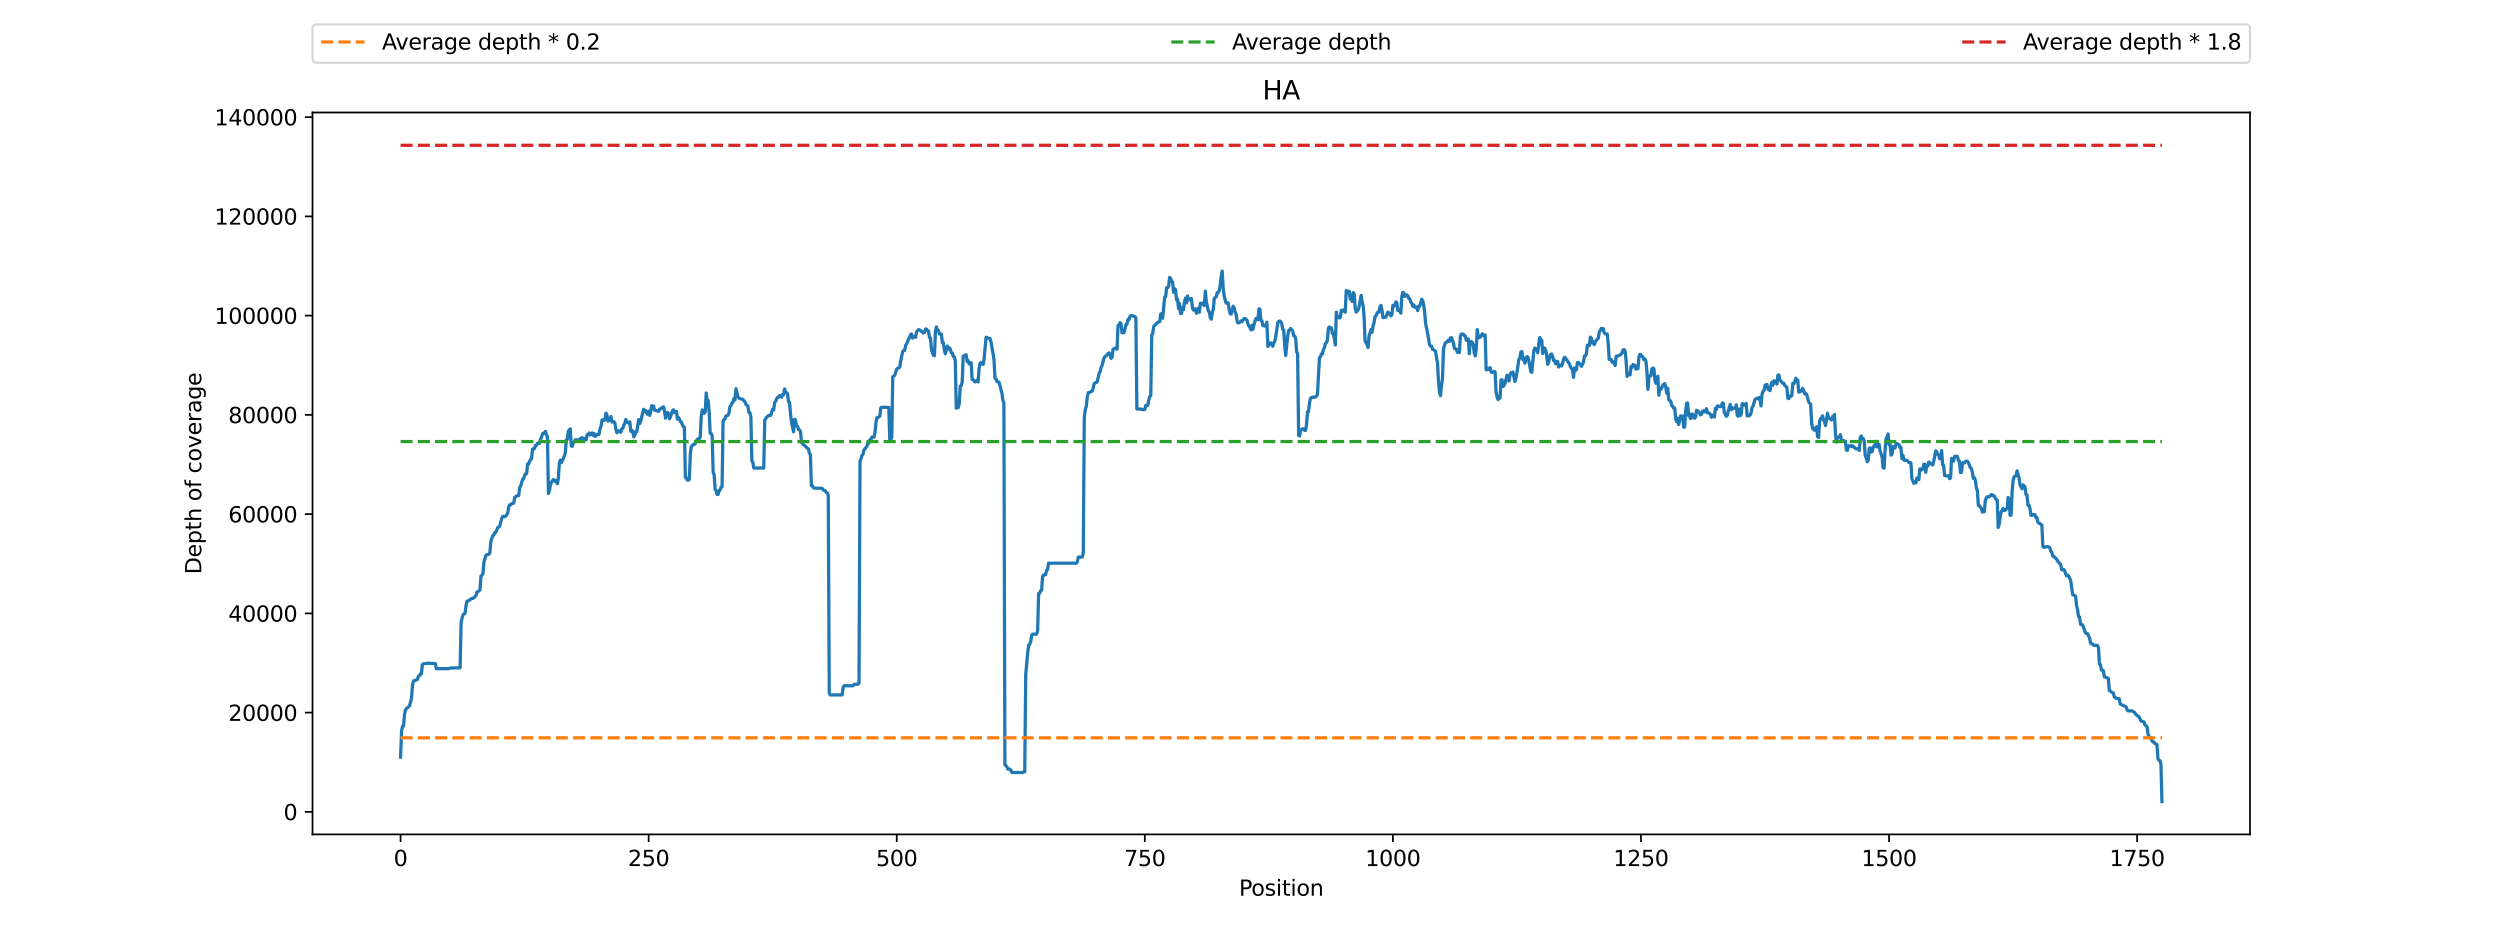 <?xml version="1.0" encoding="utf-8" standalone="no"?>
<!DOCTYPE svg PUBLIC "-//W3C//DTD SVG 1.1//EN"
  "http://www.w3.org/Graphics/SVG/1.1/DTD/svg11.dtd">
<svg xmlns:xlink="http://www.w3.org/1999/xlink" width="1152pt" height="432pt" viewBox="0 0 1152 432" xmlns="http://www.w3.org/2000/svg" version="1.1">
 <defs>
  <style type="text/css">*{stroke-linejoin: round; stroke-linecap: butt}</style>
 </defs>
 <g id="figure_1">
  <g id="patch_1">
   <path d="M 0 432 
L 1152 432 
L 1152 0 
L 0 0 
z
" style="fill: #ffffff"/>
  </g>
  <g id="axes_1">
   <g id="patch_2">
    <path d="M 144 384.48 
L 1036.8 384.48 
L 1036.8 51.84 
L 144 51.84 
z
" style="fill: #ffffff"/>
   </g>
   <g id="matplotlib.axis_1">
    <g id="xtick_1">
     <g id="line2d_1">
      <defs>
       <path id="mad542d0244" d="M 0 0 
L 0 3.5 
" style="stroke: #000000; stroke-width: 0.8"/>
      </defs>
      <g>
       <use xlink:href="#mad542d0244" x="184.582" y="384.48" style="stroke: #000000; stroke-width: 0.8"/>
      </g>
     </g>
     <g id="text_1">
      <!-- 0 -->
      <g transform="translate(181.401 399.078)scale(0.1 -0.1)">
       <defs>
        <path id="DejaVuSans-30" d="M 2034 4250 
Q 1547 4250 1301 3770 
Q 1056 3291 1056 2328 
Q 1056 1369 1301 889 
Q 1547 409 2034 409 
Q 2525 409 2770 889 
Q 3016 1369 3016 2328 
Q 3016 3291 2770 3770 
Q 2525 4250 2034 4250 
z
M 2034 4750 
Q 2819 4750 3233 4129 
Q 3647 3509 3647 2328 
Q 3647 1150 3233 529 
Q 2819 -91 2034 -91 
Q 1250 -91 836 529 
Q 422 1150 422 2328 
Q 422 3509 836 4129 
Q 1250 4750 2034 4750 
z
" transform="scale(0.016)"/>
       </defs>
       <use xlink:href="#DejaVuSans-30"/>
      </g>
     </g>
    </g>
    <g id="xtick_2">
     <g id="line2d_2">
      <g>
       <use xlink:href="#mad542d0244" x="298.897" y="384.48" style="stroke: #000000; stroke-width: 0.8"/>
      </g>
     </g>
     <g id="text_2">
      <!-- 250 -->
      <g transform="translate(289.353 399.078)scale(0.1 -0.1)">
       <defs>
        <path id="DejaVuSans-32" d="M 1228 531 
L 3431 531 
L 3431 0 
L 469 0 
L 469 531 
Q 828 903 1448 1529 
Q 2069 2156 2228 2338 
Q 2531 2678 2651 2914 
Q 2772 3150 2772 3378 
Q 2772 3750 2511 3984 
Q 2250 4219 1831 4219 
Q 1534 4219 1204 4116 
Q 875 4013 500 3803 
L 500 4441 
Q 881 4594 1212 4672 
Q 1544 4750 1819 4750 
Q 2544 4750 2975 4387 
Q 3406 4025 3406 3419 
Q 3406 3131 3298 2873 
Q 3191 2616 2906 2266 
Q 2828 2175 2409 1742 
Q 1991 1309 1228 531 
z
" transform="scale(0.016)"/>
        <path id="DejaVuSans-35" d="M 691 4666 
L 3169 4666 
L 3169 4134 
L 1269 4134 
L 1269 2991 
Q 1406 3038 1543 3061 
Q 1681 3084 1819 3084 
Q 2600 3084 3056 2656 
Q 3513 2228 3513 1497 
Q 3513 744 3044 326 
Q 2575 -91 1722 -91 
Q 1428 -91 1123 -41 
Q 819 9 494 109 
L 494 744 
Q 775 591 1075 516 
Q 1375 441 1709 441 
Q 2250 441 2565 725 
Q 2881 1009 2881 1497 
Q 2881 1984 2565 2268 
Q 2250 2553 1709 2553 
Q 1456 2553 1204 2497 
Q 953 2441 691 2322 
L 691 4666 
z
" transform="scale(0.016)"/>
       </defs>
       <use xlink:href="#DejaVuSans-32"/>
       <use xlink:href="#DejaVuSans-35" x="63.623"/>
       <use xlink:href="#DejaVuSans-30" x="127.246"/>
      </g>
     </g>
    </g>
    <g id="xtick_3">
     <g id="line2d_3">
      <g>
       <use xlink:href="#mad542d0244" x="413.212" y="384.48" style="stroke: #000000; stroke-width: 0.8"/>
      </g>
     </g>
     <g id="text_3">
      <!-- 500 -->
      <g transform="translate(403.668 399.078)scale(0.1 -0.1)">
       <use xlink:href="#DejaVuSans-35"/>
       <use xlink:href="#DejaVuSans-30" x="63.623"/>
       <use xlink:href="#DejaVuSans-30" x="127.246"/>
      </g>
     </g>
    </g>
    <g id="xtick_4">
     <g id="line2d_4">
      <g>
       <use xlink:href="#mad542d0244" x="527.527" y="384.48" style="stroke: #000000; stroke-width: 0.8"/>
      </g>
     </g>
     <g id="text_4">
      <!-- 750 -->
      <g transform="translate(517.983 399.078)scale(0.1 -0.1)">
       <defs>
        <path id="DejaVuSans-37" d="M 525 4666 
L 3525 4666 
L 3525 4397 
L 1831 0 
L 1172 0 
L 2766 4134 
L 525 4134 
L 525 4666 
z
" transform="scale(0.016)"/>
       </defs>
       <use xlink:href="#DejaVuSans-37"/>
       <use xlink:href="#DejaVuSans-35" x="63.623"/>
       <use xlink:href="#DejaVuSans-30" x="127.246"/>
      </g>
     </g>
    </g>
    <g id="xtick_5">
     <g id="line2d_5">
      <g>
       <use xlink:href="#mad542d0244" x="641.842" y="384.48" style="stroke: #000000; stroke-width: 0.8"/>
      </g>
     </g>
     <g id="text_5">
      <!-- 1000 -->
      <g transform="translate(629.117 399.078)scale(0.1 -0.1)">
       <defs>
        <path id="DejaVuSans-31" d="M 794 531 
L 1825 531 
L 1825 4091 
L 703 3866 
L 703 4441 
L 1819 4666 
L 2450 4666 
L 2450 531 
L 3481 531 
L 3481 0 
L 794 0 
L 794 531 
z
" transform="scale(0.016)"/>
       </defs>
       <use xlink:href="#DejaVuSans-31"/>
       <use xlink:href="#DejaVuSans-30" x="63.623"/>
       <use xlink:href="#DejaVuSans-30" x="127.246"/>
       <use xlink:href="#DejaVuSans-30" x="190.869"/>
      </g>
     </g>
    </g>
    <g id="xtick_6">
     <g id="line2d_6">
      <g>
       <use xlink:href="#mad542d0244" x="756.157" y="384.48" style="stroke: #000000; stroke-width: 0.8"/>
      </g>
     </g>
     <g id="text_6">
      <!-- 1250 -->
      <g transform="translate(743.432 399.078)scale(0.1 -0.1)">
       <use xlink:href="#DejaVuSans-31"/>
       <use xlink:href="#DejaVuSans-32" x="63.623"/>
       <use xlink:href="#DejaVuSans-35" x="127.246"/>
       <use xlink:href="#DejaVuSans-30" x="190.869"/>
      </g>
     </g>
    </g>
    <g id="xtick_7">
     <g id="line2d_7">
      <g>
       <use xlink:href="#mad542d0244" x="870.472" y="384.48" style="stroke: #000000; stroke-width: 0.8"/>
      </g>
     </g>
     <g id="text_7">
      <!-- 1500 -->
      <g transform="translate(857.747 399.078)scale(0.1 -0.1)">
       <use xlink:href="#DejaVuSans-31"/>
       <use xlink:href="#DejaVuSans-35" x="63.623"/>
       <use xlink:href="#DejaVuSans-30" x="127.246"/>
       <use xlink:href="#DejaVuSans-30" x="190.869"/>
      </g>
     </g>
    </g>
    <g id="xtick_8">
     <g id="line2d_8">
      <g>
       <use xlink:href="#mad542d0244" x="984.787" y="384.48" style="stroke: #000000; stroke-width: 0.8"/>
      </g>
     </g>
     <g id="text_8">
      <!-- 1750 -->
      <g transform="translate(972.062 399.078)scale(0.1 -0.1)">
       <use xlink:href="#DejaVuSans-31"/>
       <use xlink:href="#DejaVuSans-37" x="63.623"/>
       <use xlink:href="#DejaVuSans-35" x="127.246"/>
       <use xlink:href="#DejaVuSans-30" x="190.869"/>
      </g>
     </g>
    </g>
    <g id="text_9">
     <!-- Position -->
     <g transform="translate(570.936 412.757)scale(0.1 -0.1)">
      <defs>
       <path id="DejaVuSans-50" d="M 1259 4147 
L 1259 2394 
L 2053 2394 
Q 2494 2394 2734 2622 
Q 2975 2850 2975 3272 
Q 2975 3691 2734 3919 
Q 2494 4147 2053 4147 
L 1259 4147 
z
M 628 4666 
L 2053 4666 
Q 2838 4666 3239 4311 
Q 3641 3956 3641 3272 
Q 3641 2581 3239 2228 
Q 2838 1875 2053 1875 
L 1259 1875 
L 1259 0 
L 628 0 
L 628 4666 
z
" transform="scale(0.016)"/>
       <path id="DejaVuSans-6f" d="M 1959 3097 
Q 1497 3097 1228 2736 
Q 959 2375 959 1747 
Q 959 1119 1226 758 
Q 1494 397 1959 397 
Q 2419 397 2687 759 
Q 2956 1122 2956 1747 
Q 2956 2369 2687 2733 
Q 2419 3097 1959 3097 
z
M 1959 3584 
Q 2709 3584 3137 3096 
Q 3566 2609 3566 1747 
Q 3566 888 3137 398 
Q 2709 -91 1959 -91 
Q 1206 -91 779 398 
Q 353 888 353 1747 
Q 353 2609 779 3096 
Q 1206 3584 1959 3584 
z
" transform="scale(0.016)"/>
       <path id="DejaVuSans-73" d="M 2834 3397 
L 2834 2853 
Q 2591 2978 2328 3040 
Q 2066 3103 1784 3103 
Q 1356 3103 1142 2972 
Q 928 2841 928 2578 
Q 928 2378 1081 2264 
Q 1234 2150 1697 2047 
L 1894 2003 
Q 2506 1872 2764 1633 
Q 3022 1394 3022 966 
Q 3022 478 2636 193 
Q 2250 -91 1575 -91 
Q 1294 -91 989 -36 
Q 684 19 347 128 
L 347 722 
Q 666 556 975 473 
Q 1284 391 1588 391 
Q 1994 391 2212 530 
Q 2431 669 2431 922 
Q 2431 1156 2273 1281 
Q 2116 1406 1581 1522 
L 1381 1569 
Q 847 1681 609 1914 
Q 372 2147 372 2553 
Q 372 3047 722 3315 
Q 1072 3584 1716 3584 
Q 2034 3584 2315 3537 
Q 2597 3491 2834 3397 
z
" transform="scale(0.016)"/>
       <path id="DejaVuSans-69" d="M 603 3500 
L 1178 3500 
L 1178 0 
L 603 0 
L 603 3500 
z
M 603 4863 
L 1178 4863 
L 1178 4134 
L 603 4134 
L 603 4863 
z
" transform="scale(0.016)"/>
       <path id="DejaVuSans-74" d="M 1172 4494 
L 1172 3500 
L 2356 3500 
L 2356 3053 
L 1172 3053 
L 1172 1153 
Q 1172 725 1289 603 
Q 1406 481 1766 481 
L 2356 481 
L 2356 0 
L 1766 0 
Q 1100 0 847 248 
Q 594 497 594 1153 
L 594 3053 
L 172 3053 
L 172 3500 
L 594 3500 
L 594 4494 
L 1172 4494 
z
" transform="scale(0.016)"/>
       <path id="DejaVuSans-6e" d="M 3513 2113 
L 3513 0 
L 2938 0 
L 2938 2094 
Q 2938 2591 2744 2837 
Q 2550 3084 2163 3084 
Q 1697 3084 1428 2787 
Q 1159 2491 1159 1978 
L 1159 0 
L 581 0 
L 581 3500 
L 1159 3500 
L 1159 2956 
Q 1366 3272 1645 3428 
Q 1925 3584 2291 3584 
Q 2894 3584 3203 3211 
Q 3513 2838 3513 2113 
z
" transform="scale(0.016)"/>
      </defs>
      <use xlink:href="#DejaVuSans-50"/>
      <use xlink:href="#DejaVuSans-6f" x="56.678"/>
      <use xlink:href="#DejaVuSans-73" x="117.859"/>
      <use xlink:href="#DejaVuSans-69" x="169.959"/>
      <use xlink:href="#DejaVuSans-74" x="197.742"/>
      <use xlink:href="#DejaVuSans-69" x="236.951"/>
      <use xlink:href="#DejaVuSans-6f" x="264.734"/>
      <use xlink:href="#DejaVuSans-6e" x="325.916"/>
     </g>
    </g>
   </g>
   <g id="matplotlib.axis_2">
    <g id="ytick_1">
     <g id="line2d_9">
      <defs>
       <path id="m76adc518ec" d="M 0 0 
L -3.5 0 
" style="stroke: #000000; stroke-width: 0.8"/>
      </defs>
      <g>
       <use xlink:href="#m76adc518ec" x="144" y="374.114" style="stroke: #000000; stroke-width: 0.8"/>
      </g>
     </g>
     <g id="text_10">
      <!-- 0 -->
      <g transform="translate(130.637 377.913)scale(0.1 -0.1)">
       <use xlink:href="#DejaVuSans-30"/>
      </g>
     </g>
    </g>
    <g id="ytick_2">
     <g id="line2d_10">
      <g>
       <use xlink:href="#m76adc518ec" x="144" y="328.38" style="stroke: #000000; stroke-width: 0.8"/>
      </g>
     </g>
     <g id="text_11">
      <!-- 20000 -->
      <g transform="translate(105.188 332.179)scale(0.1 -0.1)">
       <use xlink:href="#DejaVuSans-32"/>
       <use xlink:href="#DejaVuSans-30" x="63.623"/>
       <use xlink:href="#DejaVuSans-30" x="127.246"/>
       <use xlink:href="#DejaVuSans-30" x="190.869"/>
       <use xlink:href="#DejaVuSans-30" x="254.492"/>
      </g>
     </g>
    </g>
    <g id="ytick_3">
     <g id="line2d_11">
      <g>
       <use xlink:href="#m76adc518ec" x="144" y="282.645" style="stroke: #000000; stroke-width: 0.8"/>
      </g>
     </g>
     <g id="text_12">
      <!-- 40000 -->
      <g transform="translate(105.188 286.445)scale(0.1 -0.1)">
       <defs>
        <path id="DejaVuSans-34" d="M 2419 4116 
L 825 1625 
L 2419 1625 
L 2419 4116 
z
M 2253 4666 
L 3047 4666 
L 3047 1625 
L 3713 1625 
L 3713 1100 
L 3047 1100 
L 3047 0 
L 2419 0 
L 2419 1100 
L 313 1100 
L 313 1709 
L 2253 4666 
z
" transform="scale(0.016)"/>
       </defs>
       <use xlink:href="#DejaVuSans-34"/>
       <use xlink:href="#DejaVuSans-30" x="63.623"/>
       <use xlink:href="#DejaVuSans-30" x="127.246"/>
       <use xlink:href="#DejaVuSans-30" x="190.869"/>
       <use xlink:href="#DejaVuSans-30" x="254.492"/>
      </g>
     </g>
    </g>
    <g id="ytick_4">
     <g id="line2d_12">
      <g>
       <use xlink:href="#m76adc518ec" x="144" y="236.911" style="stroke: #000000; stroke-width: 0.8"/>
      </g>
     </g>
     <g id="text_13">
      <!-- 60000 -->
      <g transform="translate(105.188 240.71)scale(0.1 -0.1)">
       <defs>
        <path id="DejaVuSans-36" d="M 2113 2584 
Q 1688 2584 1439 2293 
Q 1191 2003 1191 1497 
Q 1191 994 1439 701 
Q 1688 409 2113 409 
Q 2538 409 2786 701 
Q 3034 994 3034 1497 
Q 3034 2003 2786 2293 
Q 2538 2584 2113 2584 
z
M 3366 4563 
L 3366 3988 
Q 3128 4100 2886 4159 
Q 2644 4219 2406 4219 
Q 1781 4219 1451 3797 
Q 1122 3375 1075 2522 
Q 1259 2794 1537 2939 
Q 1816 3084 2150 3084 
Q 2853 3084 3261 2657 
Q 3669 2231 3669 1497 
Q 3669 778 3244 343 
Q 2819 -91 2113 -91 
Q 1303 -91 875 529 
Q 447 1150 447 2328 
Q 447 3434 972 4092 
Q 1497 4750 2381 4750 
Q 2619 4750 2861 4703 
Q 3103 4656 3366 4563 
z
" transform="scale(0.016)"/>
       </defs>
       <use xlink:href="#DejaVuSans-36"/>
       <use xlink:href="#DejaVuSans-30" x="63.623"/>
       <use xlink:href="#DejaVuSans-30" x="127.246"/>
       <use xlink:href="#DejaVuSans-30" x="190.869"/>
       <use xlink:href="#DejaVuSans-30" x="254.492"/>
      </g>
     </g>
    </g>
    <g id="ytick_5">
     <g id="line2d_13">
      <g>
       <use xlink:href="#m76adc518ec" x="144" y="191.177" style="stroke: #000000; stroke-width: 0.8"/>
      </g>
     </g>
     <g id="text_14">
      <!-- 80000 -->
      <g transform="translate(105.188 194.976)scale(0.1 -0.1)">
       <defs>
        <path id="DejaVuSans-38" d="M 2034 2216 
Q 1584 2216 1326 1975 
Q 1069 1734 1069 1313 
Q 1069 891 1326 650 
Q 1584 409 2034 409 
Q 2484 409 2743 651 
Q 3003 894 3003 1313 
Q 3003 1734 2745 1975 
Q 2488 2216 2034 2216 
z
M 1403 2484 
Q 997 2584 770 2862 
Q 544 3141 544 3541 
Q 544 4100 942 4425 
Q 1341 4750 2034 4750 
Q 2731 4750 3128 4425 
Q 3525 4100 3525 3541 
Q 3525 3141 3298 2862 
Q 3072 2584 2669 2484 
Q 3125 2378 3379 2068 
Q 3634 1759 3634 1313 
Q 3634 634 3220 271 
Q 2806 -91 2034 -91 
Q 1263 -91 848 271 
Q 434 634 434 1313 
Q 434 1759 690 2068 
Q 947 2378 1403 2484 
z
M 1172 3481 
Q 1172 3119 1398 2916 
Q 1625 2713 2034 2713 
Q 2441 2713 2670 2916 
Q 2900 3119 2900 3481 
Q 2900 3844 2670 4047 
Q 2441 4250 2034 4250 
Q 1625 4250 1398 4047 
Q 1172 3844 1172 3481 
z
" transform="scale(0.016)"/>
       </defs>
       <use xlink:href="#DejaVuSans-38"/>
       <use xlink:href="#DejaVuSans-30" x="63.623"/>
       <use xlink:href="#DejaVuSans-30" x="127.246"/>
       <use xlink:href="#DejaVuSans-30" x="190.869"/>
       <use xlink:href="#DejaVuSans-30" x="254.492"/>
      </g>
     </g>
    </g>
    <g id="ytick_6">
     <g id="line2d_14">
      <g>
       <use xlink:href="#m76adc518ec" x="144" y="145.442" style="stroke: #000000; stroke-width: 0.8"/>
      </g>
     </g>
     <g id="text_15">
      <!-- 100000 -->
      <g transform="translate(98.825 149.242)scale(0.1 -0.1)">
       <use xlink:href="#DejaVuSans-31"/>
       <use xlink:href="#DejaVuSans-30" x="63.623"/>
       <use xlink:href="#DejaVuSans-30" x="127.246"/>
       <use xlink:href="#DejaVuSans-30" x="190.869"/>
       <use xlink:href="#DejaVuSans-30" x="254.492"/>
       <use xlink:href="#DejaVuSans-30" x="318.115"/>
      </g>
     </g>
    </g>
    <g id="ytick_7">
     <g id="line2d_15">
      <g>
       <use xlink:href="#m76adc518ec" x="144" y="99.708" style="stroke: #000000; stroke-width: 0.8"/>
      </g>
     </g>
     <g id="text_16">
      <!-- 120000 -->
      <g transform="translate(98.825 103.507)scale(0.1 -0.1)">
       <use xlink:href="#DejaVuSans-31"/>
       <use xlink:href="#DejaVuSans-32" x="63.623"/>
       <use xlink:href="#DejaVuSans-30" x="127.246"/>
       <use xlink:href="#DejaVuSans-30" x="190.869"/>
       <use xlink:href="#DejaVuSans-30" x="254.492"/>
       <use xlink:href="#DejaVuSans-30" x="318.115"/>
      </g>
     </g>
    </g>
    <g id="ytick_8">
     <g id="line2d_16">
      <g>
       <use xlink:href="#m76adc518ec" x="144" y="53.974" style="stroke: #000000; stroke-width: 0.8"/>
      </g>
     </g>
     <g id="text_17">
      <!-- 140000 -->
      <g transform="translate(98.825 57.773)scale(0.1 -0.1)">
       <use xlink:href="#DejaVuSans-31"/>
       <use xlink:href="#DejaVuSans-34" x="63.623"/>
       <use xlink:href="#DejaVuSans-30" x="127.246"/>
       <use xlink:href="#DejaVuSans-30" x="190.869"/>
       <use xlink:href="#DejaVuSans-30" x="254.492"/>
       <use xlink:href="#DejaVuSans-30" x="318.115"/>
      </g>
     </g>
    </g>
    <g id="text_18">
     <!-- Depth of coverage -->
     <g transform="translate(92.745 264.602)rotate(-90)scale(0.1 -0.1)">
      <defs>
       <path id="DejaVuSans-44" d="M 1259 4147 
L 1259 519 
L 2022 519 
Q 2988 519 3436 956 
Q 3884 1394 3884 2338 
Q 3884 3275 3436 3711 
Q 2988 4147 2022 4147 
L 1259 4147 
z
M 628 4666 
L 1925 4666 
Q 3281 4666 3915 4102 
Q 4550 3538 4550 2338 
Q 4550 1131 3912 565 
Q 3275 0 1925 0 
L 628 0 
L 628 4666 
z
" transform="scale(0.016)"/>
       <path id="DejaVuSans-65" d="M 3597 1894 
L 3597 1613 
L 953 1613 
Q 991 1019 1311 708 
Q 1631 397 2203 397 
Q 2534 397 2845 478 
Q 3156 559 3463 722 
L 3463 178 
Q 3153 47 2828 -22 
Q 2503 -91 2169 -91 
Q 1331 -91 842 396 
Q 353 884 353 1716 
Q 353 2575 817 3079 
Q 1281 3584 2069 3584 
Q 2775 3584 3186 3129 
Q 3597 2675 3597 1894 
z
M 3022 2063 
Q 3016 2534 2758 2815 
Q 2500 3097 2075 3097 
Q 1594 3097 1305 2825 
Q 1016 2553 972 2059 
L 3022 2063 
z
" transform="scale(0.016)"/>
       <path id="DejaVuSans-70" d="M 1159 525 
L 1159 -1331 
L 581 -1331 
L 581 3500 
L 1159 3500 
L 1159 2969 
Q 1341 3281 1617 3432 
Q 1894 3584 2278 3584 
Q 2916 3584 3314 3078 
Q 3713 2572 3713 1747 
Q 3713 922 3314 415 
Q 2916 -91 2278 -91 
Q 1894 -91 1617 61 
Q 1341 213 1159 525 
z
M 3116 1747 
Q 3116 2381 2855 2742 
Q 2594 3103 2138 3103 
Q 1681 3103 1420 2742 
Q 1159 2381 1159 1747 
Q 1159 1113 1420 752 
Q 1681 391 2138 391 
Q 2594 391 2855 752 
Q 3116 1113 3116 1747 
z
" transform="scale(0.016)"/>
       <path id="DejaVuSans-68" d="M 3513 2113 
L 3513 0 
L 2938 0 
L 2938 2094 
Q 2938 2591 2744 2837 
Q 2550 3084 2163 3084 
Q 1697 3084 1428 2787 
Q 1159 2491 1159 1978 
L 1159 0 
L 581 0 
L 581 4863 
L 1159 4863 
L 1159 2956 
Q 1366 3272 1645 3428 
Q 1925 3584 2291 3584 
Q 2894 3584 3203 3211 
Q 3513 2838 3513 2113 
z
" transform="scale(0.016)"/>
       <path id="DejaVuSans-20" transform="scale(0.016)"/>
       <path id="DejaVuSans-66" d="M 2375 4863 
L 2375 4384 
L 1825 4384 
Q 1516 4384 1395 4259 
Q 1275 4134 1275 3809 
L 1275 3500 
L 2222 3500 
L 2222 3053 
L 1275 3053 
L 1275 0 
L 697 0 
L 697 3053 
L 147 3053 
L 147 3500 
L 697 3500 
L 697 3744 
Q 697 4328 969 4595 
Q 1241 4863 1831 4863 
L 2375 4863 
z
" transform="scale(0.016)"/>
       <path id="DejaVuSans-63" d="M 3122 3366 
L 3122 2828 
Q 2878 2963 2633 3030 
Q 2388 3097 2138 3097 
Q 1578 3097 1268 2742 
Q 959 2388 959 1747 
Q 959 1106 1268 751 
Q 1578 397 2138 397 
Q 2388 397 2633 464 
Q 2878 531 3122 666 
L 3122 134 
Q 2881 22 2623 -34 
Q 2366 -91 2075 -91 
Q 1284 -91 818 406 
Q 353 903 353 1747 
Q 353 2603 823 3093 
Q 1294 3584 2113 3584 
Q 2378 3584 2631 3529 
Q 2884 3475 3122 3366 
z
" transform="scale(0.016)"/>
       <path id="DejaVuSans-76" d="M 191 3500 
L 800 3500 
L 1894 563 
L 2988 3500 
L 3597 3500 
L 2284 0 
L 1503 0 
L 191 3500 
z
" transform="scale(0.016)"/>
       <path id="DejaVuSans-72" d="M 2631 2963 
Q 2534 3019 2420 3045 
Q 2306 3072 2169 3072 
Q 1681 3072 1420 2755 
Q 1159 2438 1159 1844 
L 1159 0 
L 581 0 
L 581 3500 
L 1159 3500 
L 1159 2956 
Q 1341 3275 1631 3429 
Q 1922 3584 2338 3584 
Q 2397 3584 2469 3576 
Q 2541 3569 2628 3553 
L 2631 2963 
z
" transform="scale(0.016)"/>
       <path id="DejaVuSans-61" d="M 2194 1759 
Q 1497 1759 1228 1600 
Q 959 1441 959 1056 
Q 959 750 1161 570 
Q 1363 391 1709 391 
Q 2188 391 2477 730 
Q 2766 1069 2766 1631 
L 2766 1759 
L 2194 1759 
z
M 3341 1997 
L 3341 0 
L 2766 0 
L 2766 531 
Q 2569 213 2275 61 
Q 1981 -91 1556 -91 
Q 1019 -91 701 211 
Q 384 513 384 1019 
Q 384 1609 779 1909 
Q 1175 2209 1959 2209 
L 2766 2209 
L 2766 2266 
Q 2766 2663 2505 2880 
Q 2244 3097 1772 3097 
Q 1472 3097 1187 3025 
Q 903 2953 641 2809 
L 641 3341 
Q 956 3463 1253 3523 
Q 1550 3584 1831 3584 
Q 2591 3584 2966 3190 
Q 3341 2797 3341 1997 
z
" transform="scale(0.016)"/>
       <path id="DejaVuSans-67" d="M 2906 1791 
Q 2906 2416 2648 2759 
Q 2391 3103 1925 3103 
Q 1463 3103 1205 2759 
Q 947 2416 947 1791 
Q 947 1169 1205 825 
Q 1463 481 1925 481 
Q 2391 481 2648 825 
Q 2906 1169 2906 1791 
z
M 3481 434 
Q 3481 -459 3084 -895 
Q 2688 -1331 1869 -1331 
Q 1566 -1331 1297 -1286 
Q 1028 -1241 775 -1147 
L 775 -588 
Q 1028 -725 1275 -790 
Q 1522 -856 1778 -856 
Q 2344 -856 2625 -561 
Q 2906 -266 2906 331 
L 2906 616 
Q 2728 306 2450 153 
Q 2172 0 1784 0 
Q 1141 0 747 490 
Q 353 981 353 1791 
Q 353 2603 747 3093 
Q 1141 3584 1784 3584 
Q 2172 3584 2450 3431 
Q 2728 3278 2906 2969 
L 2906 3500 
L 3481 3500 
L 3481 434 
z
" transform="scale(0.016)"/>
      </defs>
      <use xlink:href="#DejaVuSans-44"/>
      <use xlink:href="#DejaVuSans-65" x="77.002"/>
      <use xlink:href="#DejaVuSans-70" x="138.525"/>
      <use xlink:href="#DejaVuSans-74" x="202.002"/>
      <use xlink:href="#DejaVuSans-68" x="241.211"/>
      <use xlink:href="#DejaVuSans-20" x="304.59"/>
      <use xlink:href="#DejaVuSans-6f" x="336.377"/>
      <use xlink:href="#DejaVuSans-66" x="397.559"/>
      <use xlink:href="#DejaVuSans-20" x="432.764"/>
      <use xlink:href="#DejaVuSans-63" x="464.551"/>
      <use xlink:href="#DejaVuSans-6f" x="519.531"/>
      <use xlink:href="#DejaVuSans-76" x="580.713"/>
      <use xlink:href="#DejaVuSans-65" x="639.893"/>
      <use xlink:href="#DejaVuSans-72" x="701.416"/>
      <use xlink:href="#DejaVuSans-61" x="742.529"/>
      <use xlink:href="#DejaVuSans-67" x="803.809"/>
      <use xlink:href="#DejaVuSans-65" x="867.285"/>
     </g>
    </g>
   </g>
   <g id="line2d_17">
    <path d="M 184.582 348.903 
L 185.039 336.815 
L 185.496 334.687 
L 185.954 334.49 
L 186.411 329.13 
L 186.868 327.042 
L 187.325 326.47 
L 187.783 326.125 
L 188.697 325.274 
L 189.612 321.821 
L 190.069 315.908 
L 190.526 313.829 
L 190.983 313.571 
L 191.441 313.521 
L 192.355 313.093 
L 192.812 311.513 
L 193.27 311.408 
L 193.727 310.562 
L 194.184 310.536 
L 194.642 306.201 
L 195.099 305.915 
L 196.928 305.618 
L 200.586 305.76 
L 201.043 308.174 
L 201.958 308.094 
L 206.988 308.106 
L 207.445 307.824 
L 212.017 307.733 
L 212.475 286.919 
L 212.932 284.777 
L 213.389 283.329 
L 213.846 282.851 
L 214.304 282.57 
L 214.761 278.941 
L 215.218 277.009 
L 216.133 276.709 
L 217.047 275.927 
L 217.962 275.73 
L 218.876 274.98 
L 219.334 274.397 
L 219.791 272.806 
L 220.248 272.618 
L 221.163 271.861 
L 221.62 265.401 
L 222.077 265.115 
L 222.534 264.349 
L 222.992 259.033 
L 223.906 255.905 
L 224.363 255.651 
L 225.278 255.408 
L 225.735 254.727 
L 226.192 249.323 
L 227.107 246.771 
L 227.564 246.531 
L 228.022 245.377 
L 228.479 245.28 
L 229.393 243.044 
L 229.851 242.813 
L 230.308 242.319 
L 231.222 238.8 
L 231.68 237.915 
L 232.594 238.1 
L 233.051 237.83 
L 233.966 236.463 
L 234.423 233.579 
L 234.88 232.585 
L 235.338 232.596 
L 235.795 232.095 
L 236.252 231.91 
L 236.709 231.896 
L 237.167 229.232 
L 238.081 228.514 
L 238.996 228.382 
L 239.453 224.716 
L 239.91 223.934 
L 240.825 220.815 
L 241.282 220.765 
L 241.739 219.029 
L 242.197 218.325 
L 242.654 218.283 
L 243.111 213.737 
L 243.568 213.92 
L 244.026 212.585 
L 244.483 211.794 
L 244.94 211.368 
L 245.397 206.902 
L 245.855 207.04 
L 246.312 206.619 
L 246.769 205.16 
L 247.226 205.238 
L 247.684 204.2 
L 248.598 204.305 
L 249.055 202.51 
L 249.513 201.478 
L 249.97 199.994 
L 250.427 199.532 
L 250.885 199.658 
L 251.342 198.727 
L 251.799 200.28 
L 252.256 201.257 
L 252.714 227.378 
L 253.171 226.042 
L 253.628 223.55 
L 254.085 222.127 
L 255 220.98 
L 255.457 221.743 
L 255.914 221.345 
L 256.829 222.894 
L 257.286 220.488 
L 257.743 213.497 
L 258.201 212.011 
L 258.658 213.182 
L 259.572 211.286 
L 260.487 208.766 
L 260.944 202.77 
L 261.401 202.501 
L 261.859 198.75 
L 262.773 197.607 
L 263.231 205.423 
L 263.688 205.713 
L 264.145 204.037 
L 264.602 203.598 
L 265.06 202.674 
L 265.517 203.193 
L 265.974 202.661 
L 266.431 202.946 
L 266.889 202.78 
L 267.346 202.098 
L 267.803 202.023 
L 268.26 201.657 
L 268.718 202.03 
L 269.175 202.057 
L 269.632 202.716 
L 270.089 202.665 
L 270.547 200.324 
L 271.004 200.244 
L 271.461 199.532 
L 271.918 200.413 
L 272.376 199.77 
L 272.833 199.471 
L 273.29 200.591 
L 273.748 199.779 
L 274.205 201.126 
L 274.662 200.866 
L 275.119 200.175 
L 276.034 200.122 
L 276.491 197.657 
L 276.948 196.484 
L 277.406 193.518 
L 277.863 193.397 
L 278.32 193.733 
L 278.777 193.267 
L 279.235 190.383 
L 279.692 191.257 
L 280.149 194.049 
L 280.606 193.781 
L 281.064 193.683 
L 281.521 191.943 
L 281.978 194.495 
L 282.435 194.218 
L 282.893 194.266 
L 283.35 194.984 
L 283.807 197.829 
L 284.264 199.404 
L 284.722 198.581 
L 285.179 198.471 
L 285.636 198.92 
L 286.094 199.187 
L 286.551 197.548 
L 287.008 197.36 
L 287.465 195.798 
L 287.923 195.069 
L 288.38 193.278 
L 288.837 194.57 
L 289.294 194.659 
L 289.752 195.023 
L 290.209 194.38 
L 290.666 198.757 
L 291.123 199.002 
L 291.581 198.478 
L 292.038 201.321 
L 292.495 200.488 
L 292.952 199.132 
L 293.41 199.002 
L 294.324 193.329 
L 294.781 195.195 
L 295.239 194.115 
L 296.153 190.157 
L 296.61 188.57 
L 297.068 189.519 
L 297.525 189.199 
L 297.982 190.349 
L 298.44 190.939 
L 298.897 189.473 
L 299.354 191.401 
L 299.811 189.997 
L 300.269 186.99 
L 300.726 187.797 
L 301.183 187.063 
L 301.64 189.014 
L 302.555 189.226 
L 303.469 189.592 
L 303.927 188.504 
L 304.384 188.485 
L 304.841 187.92 
L 305.298 187.884 
L 305.756 187.438 
L 306.213 189.542 
L 306.67 192.665 
L 307.127 190.141 
L 307.585 190.07 
L 308.042 190.461 
L 308.499 192.967 
L 308.957 192.053 
L 309.871 189.258 
L 310.328 188.837 
L 310.786 190.136 
L 311.243 189.979 
L 311.7 189.542 
L 312.157 193.168 
L 312.615 192.35 
L 313.072 193.027 
L 313.529 194.28 
L 313.986 194.534 
L 314.444 195.759 
L 314.901 196.644 
L 315.358 196.862 
L 315.815 220.031 
L 316.273 220.163 
L 316.73 221.162 
L 317.187 221.272 
L 317.644 220.904 
L 318.102 209.191 
L 318.559 205.798 
L 319.473 204.796 
L 319.931 204.785 
L 320.388 204.369 
L 321.303 202.421 
L 322.217 202.091 
L 322.674 201.318 
L 323.132 191.79 
L 323.589 188.904 
L 324.046 190.209 
L 324.503 190.461 
L 324.961 189.777 
L 325.418 181.092 
L 325.875 184.31 
L 326.332 184.495 
L 326.79 190.056 
L 327.247 199.649 
L 327.704 199.77 
L 328.161 200.733 
L 328.619 217.655 
L 329.076 218.729 
L 329.533 225.381 
L 329.99 226.175 
L 330.448 227.844 
L 330.905 227.844 
L 331.362 225.992 
L 331.82 225.832 
L 332.277 224.46 
L 332.734 224.325 
L 333.191 194.149 
L 333.649 193.228 
L 334.106 193.008 
L 334.563 191.634 
L 335.02 191.547 
L 335.478 191.341 
L 335.935 190.239 
L 336.392 187.264 
L 336.849 186.795 
L 337.307 185.615 
L 337.764 185.4 
L 338.221 183.617 
L 338.678 184.326 
L 339.136 179.128 
L 340.05 182.791 
L 340.507 183.512 
L 340.965 183.624 
L 341.422 183.887 
L 341.879 183.896 
L 342.336 184.038 
L 342.794 184.744 
L 343.251 185.051 
L 343.708 186.295 
L 344.166 186.814 
L 344.623 187.072 
L 345.08 190.033 
L 345.537 190.175 
L 345.995 191.902 
L 346.452 212.304 
L 346.909 213.095 
L 347.366 215.667 
L 351.939 215.663 
L 352.396 193.571 
L 353.311 192.192 
L 354.225 191.428 
L 355.14 191.424 
L 356.054 188.531 
L 356.512 188.929 
L 356.969 185.323 
L 357.426 184.939 
L 357.883 183.775 
L 358.341 183.043 
L 358.798 183.009 
L 359.255 182.236 
L 360.17 183.038 
L 360.627 181.776 
L 361.084 181.932 
L 361.541 179.215 
L 361.999 180.676 
L 362.456 180.946 
L 362.913 181.499 
L 363.37 185.195 
L 363.828 185.46 
L 364.285 190.884 
L 364.742 194.675 
L 365.657 198.94 
L 366.114 193.164 
L 366.571 193.553 
L 367.029 196.299 
L 367.486 196.397 
L 367.943 197.859 
L 368.4 198.186 
L 368.858 198.686 
L 369.315 203.838 
L 369.772 204.229 
L 370.229 204.943 
L 371.144 205.64 
L 372.058 206.573 
L 372.516 206.886 
L 372.973 208.864 
L 373.43 209.411 
L 373.887 223.84 
L 374.345 223.868 
L 374.802 224.741 
L 375.259 224.958 
L 378.46 224.972 
L 378.917 225.096 
L 379.375 225.825 
L 380.289 226.134 
L 380.746 226.904 
L 381.204 227.218 
L 381.661 228.217 
L 382.118 319.301 
L 382.575 320.191 
L 383.033 320.278 
L 383.947 320.202 
L 388.062 320.198 
L 388.52 316.733 
L 388.977 315.995 
L 393.092 316.011 
L 393.55 315.343 
L 395.379 315.24 
L 395.836 314.769 
L 396.293 212.5 
L 396.75 211.38 
L 397.208 209.786 
L 397.665 209.432 
L 398.122 207.332 
L 399.037 206.278 
L 399.494 205.574 
L 399.951 204.195 
L 400.409 204.19 
L 400.866 202.562 
L 401.323 202.4 
L 401.78 201.453 
L 402.695 201.456 
L 403.152 199.585 
L 403.609 194.993 
L 404.067 192.434 
L 404.524 192.437 
L 404.981 192.174 
L 405.438 191.739 
L 405.896 187.811 
L 406.353 187.68 
L 409.554 187.722 
L 410.011 202.718 
L 410.468 202.681 
L 410.925 201.497 
L 411.383 173.603 
L 411.84 173.395 
L 412.297 172.899 
L 413.212 170.031 
L 414.584 169.195 
L 415.041 166.336 
L 415.955 162.065 
L 416.413 161.502 
L 416.87 161.465 
L 417.327 159.044 
L 417.784 158.449 
L 418.699 156.174 
L 419.156 155.481 
L 419.613 154.15 
L 420.071 153.885 
L 420.528 155.769 
L 420.985 155.186 
L 421.442 155.168 
L 421.9 155.422 
L 422.357 152.947 
L 423.271 151.877 
L 424.186 152.264 
L 424.643 152.758 
L 425.101 152.979 
L 425.558 153.473 
L 426.015 153.046 
L 426.472 151.58 
L 426.93 151.671 
L 427.387 152.307 
L 427.844 152.46 
L 428.301 155.497 
L 428.759 155.769 
L 429.216 161.106 
L 429.673 162.661 
L 430.13 163.729 
L 430.588 163.912 
L 431.045 152.719 
L 431.502 150.645 
L 431.959 152.115 
L 432.417 152.307 
L 432.874 153.938 
L 433.331 153.766 
L 433.788 153.958 
L 434.246 157.937 
L 434.703 157.907 
L 435.16 161.289 
L 435.618 163 
L 436.532 159.449 
L 436.989 160.848 
L 437.447 160.272 
L 437.904 160.825 
L 438.361 162.542 
L 438.818 162.705 
L 439.276 164.207 
L 439.733 164.404 
L 440.19 166.222 
L 440.647 188.097 
L 441.105 187.351 
L 441.562 187.82 
L 442.019 186.077 
L 442.476 178.03 
L 442.934 177.681 
L 443.391 175.977 
L 443.848 164.148 
L 445.22 163.485 
L 445.677 166.606 
L 446.134 166.192 
L 446.592 167.662 
L 447.049 167.544 
L 447.506 167.088 
L 447.964 174.797 
L 448.421 174.879 
L 448.878 175.606 
L 449.335 175.991 
L 449.793 175.716 
L 450.25 175.151 
L 450.707 175.995 
L 451.164 169.782 
L 451.622 167.342 
L 452.079 167.164 
L 452.993 167.912 
L 453.451 165.682 
L 454.365 155.424 
L 454.822 155.488 
L 455.28 155.813 
L 456.194 155.991 
L 456.651 157.537 
L 458.023 165.52 
L 458.481 174.237 
L 458.938 174.52 
L 459.395 175.821 
L 460.31 176.1 
L 460.767 177.575 
L 461.681 181.099 
L 462.139 184.557 
L 462.596 185.711 
L 463.053 352.415 
L 463.968 353.218 
L 464.425 354.409 
L 465.339 354.425 
L 465.797 354.865 
L 466.254 355.946 
L 471.284 355.987 
L 471.741 355.69 
L 472.198 355.653 
L 472.656 310.795 
L 473.57 300.784 
L 474.027 297.214 
L 474.485 296.896 
L 474.942 295.746 
L 475.399 292.862 
L 475.856 292.213 
L 477.685 292.208 
L 478.143 290.503 
L 478.6 273.46 
L 479.057 273.389 
L 479.514 272.245 
L 479.972 272.01 
L 480.429 265.653 
L 480.886 264.91 
L 481.801 264.848 
L 482.258 262.776 
L 482.715 262.536 
L 483.173 259.54 
L 489.117 259.499 
L 495.976 259.508 
L 496.433 258.909 
L 496.89 256.696 
L 498.719 256.677 
L 499.177 254.574 
L 499.634 192.428 
L 500.091 188.741 
L 500.548 187.397 
L 501.006 183.089 
L 501.463 180.948 
L 502.377 180.729 
L 502.835 180.315 
L 503.292 180.242 
L 503.749 178.819 
L 504.207 176.734 
L 505.121 176.196 
L 505.578 176.023 
L 506.493 172.025 
L 506.95 171.129 
L 507.407 169.213 
L 507.865 168.316 
L 508.779 164.786 
L 510.151 163.544 
L 510.608 162.851 
L 511.065 162.604 
L 511.523 163.293 
L 511.98 165.133 
L 512.437 164.649 
L 512.894 160.958 
L 513.809 160.423 
L 514.266 160.414 
L 514.723 160.923 
L 515.181 149.988 
L 515.638 150.096 
L 516.095 148.701 
L 516.553 149.078 
L 517.01 153.336 
L 517.467 152.188 
L 517.924 153.309 
L 518.382 151.745 
L 518.839 149.526 
L 519.296 149.43 
L 519.753 147.201 
L 520.211 147.375 
L 520.668 145.84 
L 521.125 145.429 
L 522.04 145.541 
L 522.497 145.788 
L 522.954 145.886 
L 523.411 146.38 
L 523.869 188.449 
L 525.698 188.478 
L 526.155 188.705 
L 527.527 188.709 
L 527.984 186.786 
L 528.899 186.777 
L 529.356 184.246 
L 529.813 182.709 
L 530.27 182.316 
L 530.728 154.383 
L 531.185 153.654 
L 531.642 150.416 
L 532.099 149.826 
L 532.557 149.591 
L 533.014 148.921 
L 533.471 148.724 
L 533.928 148.312 
L 534.386 148.212 
L 534.843 144.729 
L 535.3 144.448 
L 535.757 146.613 
L 536.672 136.902 
L 537.129 136.709 
L 537.586 132.543 
L 538.044 132.584 
L 538.501 131.953 
L 538.958 127.814 
L 539.416 128.278 
L 539.873 129.392 
L 540.33 130.067 
L 540.787 134.697 
L 541.245 133.028 
L 541.702 133.593 
L 542.159 138.18 
L 542.616 137.862 
L 543.074 142.204 
L 543.531 139.877 
L 543.988 144.514 
L 544.445 144.427 
L 544.903 141.722 
L 545.36 142.691 
L 545.817 139.051 
L 546.274 137.334 
L 546.732 139.572 
L 547.189 136.378 
L 547.646 138.312 
L 548.103 137.851 
L 549.018 137.549 
L 549.475 141.957 
L 549.932 142.865 
L 550.39 142.838 
L 550.847 142.246 
L 551.304 144.359 
L 551.762 142.68 
L 552.219 142.044 
L 552.676 143.887 
L 553.133 139.755 
L 553.591 140.016 
L 554.048 139.678 
L 554.505 140.418 
L 554.962 140.771 
L 555.42 134.141 
L 555.877 139.053 
L 556.791 143.316 
L 557.249 143.764 
L 557.706 146.529 
L 558.163 147.107 
L 558.62 144.269 
L 559.078 142.447 
L 559.535 137.558 
L 559.992 137.039 
L 560.449 136.712 
L 560.907 134.827 
L 561.364 134.869 
L 561.821 133.961 
L 562.279 131.475 
L 562.736 127.288 
L 563.193 124.908 
L 563.65 132.856 
L 564.108 136.419 
L 564.565 138.303 
L 565.022 139.666 
L 565.937 139.545 
L 566.394 142.598 
L 566.851 144.539 
L 567.308 144.763 
L 568.223 141.068 
L 568.68 141.797 
L 569.137 143.794 
L 569.595 144.807 
L 570.052 147.928 
L 570.509 148.87 
L 571.424 148.422 
L 571.881 147.885 
L 572.338 148.264 
L 572.795 147.416 
L 573.253 146.821 
L 573.71 146.789 
L 574.167 147.087 
L 574.625 147.638 
L 575.082 149.36 
L 575.539 150.341 
L 575.996 150.963 
L 576.454 152.028 
L 576.911 149.902 
L 577.368 151.742 
L 577.825 149.597 
L 578.74 146.75 
L 579.197 146.716 
L 579.654 147.324 
L 580.112 142.328 
L 580.569 142.447 
L 581.026 147.642 
L 581.483 147.789 
L 581.941 150.084 
L 582.398 149.993 
L 582.855 150.226 
L 583.312 149.769 
L 583.77 148.44 
L 584.227 159.638 
L 584.684 157.951 
L 585.142 158.82 
L 585.599 157.99 
L 586.056 158.465 
L 586.513 159.567 
L 586.971 158.054 
L 587.428 157.166 
L 587.885 155.017 
L 588.8 148.751 
L 589.257 148.129 
L 589.714 147.907 
L 590.171 148.317 
L 590.629 149.133 
L 591.086 151.845 
L 591.543 152.053 
L 592 159.373 
L 592.458 163.839 
L 593.372 154.758 
L 593.829 152.273 
L 594.287 152.03 
L 594.744 151.333 
L 595.201 152.113 
L 595.658 152.419 
L 596.116 154.672 
L 596.573 154.864 
L 597.03 155.817 
L 597.488 162.183 
L 597.945 162.956 
L 598.402 200.655 
L 598.859 200.879 
L 599.317 198.487 
L 599.774 197.824 
L 600.231 197.637 
L 600.688 197.637 
L 601.146 198.291 
L 601.603 198.318 
L 602.06 195.446 
L 602.517 189.716 
L 602.975 189.693 
L 603.432 185.449 
L 603.889 183.553 
L 604.346 183.171 
L 605.261 183.02 
L 605.718 183.031 
L 606.175 182.926 
L 606.633 182.56 
L 607.09 181.632 
L 608.005 164.788 
L 608.462 164.386 
L 608.919 163.112 
L 609.376 163.075 
L 609.834 160.951 
L 610.291 160.201 
L 610.748 158.287 
L 611.205 157.875 
L 611.663 156.801 
L 612.12 151.237 
L 612.577 150.677 
L 613.034 151.198 
L 613.492 151.024 
L 613.949 153.62 
L 614.406 153.405 
L 615.321 158.961 
L 615.778 143.81 
L 616.235 146.348 
L 616.692 145.911 
L 617.15 146.485 
L 617.607 146.325 
L 618.064 143.048 
L 618.521 143.526 
L 618.979 142.852 
L 619.436 142.616 
L 619.893 143.865 
L 620.351 133.844 
L 620.808 135.022 
L 621.265 134.356 
L 621.722 134.185 
L 622.18 137.812 
L 622.637 137.967 
L 623.094 138.932 
L 623.551 134.841 
L 624.009 135.477 
L 624.466 141.768 
L 624.923 143.837 
L 625.838 142.719 
L 626.295 141.205 
L 627.209 136.094 
L 627.667 139.074 
L 628.124 140.734 
L 628.581 146.38 
L 629.038 157.214 
L 629.496 157.775 
L 630.41 160.139 
L 630.868 154.626 
L 631.325 153.409 
L 631.782 151.875 
L 632.239 153.142 
L 632.697 150.231 
L 633.154 148.669 
L 633.611 145.801 
L 634.068 145.525 
L 634.526 144.402 
L 634.983 143.787 
L 635.44 143.812 
L 635.897 141.303 
L 636.355 140.723 
L 636.812 143.018 
L 637.269 146.339 
L 638.641 146.126 
L 639.098 144.69 
L 639.555 143.805 
L 640.013 144.194 
L 640.927 145.557 
L 641.384 145.019 
L 641.842 140.668 
L 642.299 141.109 
L 642.756 140.775 
L 643.214 139.106 
L 643.671 139.536 
L 644.128 143.124 
L 644.585 143.222 
L 645.043 142.728 
L 645.5 144.322 
L 645.957 136.538 
L 646.414 134.715 
L 646.872 134.901 
L 647.329 136.595 
L 647.786 136.138 
L 648.243 135.884 
L 648.701 136.282 
L 649.158 137.53 
L 649.615 137.665 
L 650.072 139.257 
L 650.53 139.668 
L 650.987 141.114 
L 651.444 140.528 
L 651.901 141.573 
L 652.359 141.37 
L 652.816 141.791 
L 653.273 143.112 
L 653.73 140.992 
L 654.188 141.134 
L 654.645 139.803 
L 655.102 137.887 
L 655.56 138.607 
L 656.017 140.469 
L 656.474 143.622 
L 656.931 149.17 
L 657.846 153.558 
L 658.76 158.92 
L 659.218 159.508 
L 659.675 159.558 
L 660.132 160.992 
L 660.589 161.145 
L 661.504 161.82 
L 661.961 165.028 
L 662.418 167.235 
L 662.876 176.142 
L 663.333 180.811 
L 663.79 182.343 
L 664.247 177.603 
L 664.705 174.344 
L 665.162 160.811 
L 665.619 159.026 
L 666.077 157.932 
L 666.534 157.731 
L 667.448 156.748 
L 667.906 157.326 
L 668.363 155.712 
L 668.82 155.577 
L 669.735 157.98 
L 670.192 160.523 
L 671.106 160.889 
L 671.564 162.366 
L 672.021 161.577 
L 672.478 162.465 
L 672.935 154.944 
L 673.393 153.954 
L 674.307 153.974 
L 674.764 154.672 
L 675.222 154.829 
L 675.679 156.807 
L 676.136 156.791 
L 676.593 156.188 
L 677.051 162.947 
L 677.508 157.763 
L 677.965 157.388 
L 678.423 157.736 
L 678.88 158.829 
L 679.337 162.577 
L 679.794 164.001 
L 680.252 160.937 
L 680.709 151.843 
L 681.166 155.129 
L 681.623 155.614 
L 682.081 155.364 
L 682.538 154.816 
L 682.995 153.798 
L 683.91 154.809 
L 684.367 154.377 
L 684.824 170.441 
L 685.281 169.865 
L 685.739 170.292 
L 686.196 169.586 
L 686.653 169.435 
L 687.11 171.468 
L 687.568 171.609 
L 688.482 171.182 
L 688.94 171.365 
L 689.397 180.576 
L 689.854 182.99 
L 690.311 184.131 
L 691.226 183.31 
L 691.683 175.074 
L 692.14 174.989 
L 692.598 178.158 
L 693.055 177.546 
L 693.512 176.558 
L 694.427 172.926 
L 694.884 174.667 
L 695.341 175.554 
L 695.798 172.849 
L 696.256 171.763 
L 696.713 171.801 
L 697.17 171.461 
L 698.085 175.789 
L 698.542 174.34 
L 698.999 171.735 
L 699.914 165.524 
L 700.371 165.001 
L 700.828 162.193 
L 701.286 162.042 
L 701.743 165.707 
L 702.2 164.962 
L 702.657 167.34 
L 703.572 164.324 
L 704.029 164.527 
L 704.486 166.268 
L 705.401 171.246 
L 705.858 171.568 
L 706.773 161.799 
L 707.23 160.404 
L 707.687 161.335 
L 708.144 160.699 
L 708.602 162.54 
L 709.059 158.429 
L 709.516 155.55 
L 709.973 156.51 
L 710.431 156.826 
L 710.888 162.899 
L 711.345 160.366 
L 711.803 160.391 
L 712.26 161.488 
L 712.717 163.606 
L 713.174 167.891 
L 713.632 166.821 
L 714.089 164.338 
L 714.546 163.283 
L 715.003 163.123 
L 715.461 164.424 
L 715.918 166.162 
L 716.375 166.041 
L 716.832 167.594 
L 717.29 167.486 
L 717.747 166.526 
L 718.204 169.131 
L 718.661 168.127 
L 719.119 168.522 
L 719.576 168.6 
L 720.033 167.443 
L 720.49 165.554 
L 720.948 164.589 
L 721.405 165.024 
L 721.862 165.755 
L 722.319 166.231 
L 722.777 167.15 
L 723.234 167.637 
L 723.691 169.128 
L 724.606 170.445 
L 725.063 173.873 
L 725.52 169.554 
L 725.978 170.77 
L 726.435 170.278 
L 726.892 167.031 
L 727.349 167.029 
L 727.807 167.58 
L 728.264 167.953 
L 728.721 168.792 
L 729.636 166.928 
L 730.093 164.024 
L 730.55 164.024 
L 731.007 163.068 
L 731.465 159.06 
L 732.379 159.229 
L 732.836 155.346 
L 733.294 155.966 
L 733.751 158.15 
L 734.208 157.413 
L 734.666 158.795 
L 735.123 157.498 
L 736.037 156.247 
L 736.495 155.911 
L 736.952 152.803 
L 737.409 152.344 
L 737.866 151.306 
L 738.324 152.06 
L 738.781 151.427 
L 739.238 153.329 
L 739.695 153.828 
L 740.153 153.917 
L 740.61 153.878 
L 741.067 158.335 
L 741.524 165.652 
L 741.982 165.554 
L 742.439 165.662 
L 742.896 166.903 
L 743.353 166.686 
L 743.811 167.395 
L 744.268 168.44 
L 744.725 164.177 
L 745.182 164.111 
L 746.097 163.77 
L 746.554 163.578 
L 747.012 163.199 
L 747.469 162.538 
L 747.926 161.225 
L 748.383 161.106 
L 748.841 161.687 
L 749.298 166.165 
L 749.755 173.464 
L 750.212 172.165 
L 751.127 172.769 
L 751.584 168.852 
L 752.041 169.316 
L 752.499 167.948 
L 752.956 168.346 
L 753.413 168.358 
L 753.87 170.139 
L 754.328 168.833 
L 754.785 169.862 
L 755.242 164.225 
L 755.699 163.24 
L 756.157 163.469 
L 756.614 164.299 
L 757.071 164.459 
L 757.529 165.76 
L 757.986 165.41 
L 758.443 166.501 
L 758.9 171.136 
L 759.358 179.414 
L 759.815 174.015 
L 760.272 173.21 
L 760.729 173.141 
L 761.187 169.951 
L 761.644 169.588 
L 762.101 169.842 
L 762.558 174.985 
L 763.016 176.62 
L 763.473 176.148 
L 763.93 173.375 
L 764.387 182.103 
L 764.845 179.142 
L 765.302 179.464 
L 765.759 178.577 
L 766.216 177.427 
L 767.131 176.775 
L 767.588 178.396 
L 768.045 181.25 
L 768.503 178.954 
L 768.96 184.058 
L 769.417 184.687 
L 769.875 184.756 
L 770.332 186.949 
L 770.789 187.18 
L 771.246 188.145 
L 771.704 188.06 
L 772.161 192.915 
L 772.618 194.364 
L 773.075 192.72 
L 773.533 195.576 
L 774.447 191.609 
L 775.362 191.746 
L 775.819 196.779 
L 776.276 196.848 
L 776.733 189.494 
L 777.191 185.858 
L 777.648 185.695 
L 778.105 191.511 
L 778.562 191.696 
L 779.02 192.915 
L 779.477 190.761 
L 779.934 190.905 
L 780.391 192.414 
L 780.849 192.697 
L 781.306 192.201 
L 781.763 189.055 
L 782.678 189.601 
L 783.135 190.23 
L 783.592 191.168 
L 784.05 190.916 
L 784.507 189.537 
L 784.964 189.29 
L 785.421 189.841 
L 785.879 189.638 
L 786.336 188.325 
L 786.793 190.235 
L 787.25 190.207 
L 788.165 190.829 
L 788.622 192.272 
L 789.079 191.609 
L 789.537 191.261 
L 789.994 192.171 
L 790.451 188.142 
L 790.908 188.703 
L 791.366 187.026 
L 792.28 187.276 
L 792.738 187.356 
L 793.195 187.282 
L 793.652 185.663 
L 794.109 185.869 
L 794.567 190.173 
L 795.481 191.81 
L 795.938 191.424 
L 796.396 189.32 
L 797.31 186.359 
L 797.767 188.835 
L 798.225 187.93 
L 798.682 188.238 
L 799.139 188.049 
L 799.596 188.113 
L 800.054 186.544 
L 800.511 191.431 
L 800.968 191.78 
L 801.425 188.469 
L 801.883 191.527 
L 802.34 191.046 
L 802.797 186.045 
L 803.254 186.132 
L 803.712 186.695 
L 804.169 186.711 
L 804.626 185.901 
L 805.084 191.579 
L 805.541 191.678 
L 805.998 191.586 
L 806.455 191.284 
L 806.913 190.214 
L 807.37 187.731 
L 807.827 187.013 
L 808.742 184.054 
L 809.656 183.516 
L 810.113 183.743 
L 810.571 183.144 
L 811.028 184.367 
L 811.485 187.079 
L 811.942 181.717 
L 812.4 180.301 
L 812.857 179.919 
L 813.314 177.612 
L 813.771 177.274 
L 814.229 177.184 
L 814.686 179.407 
L 815.143 179.023 
L 815.601 180.034 
L 816.058 177.633 
L 816.515 176.096 
L 816.972 177.468 
L 817.43 175.504 
L 817.887 175.625 
L 818.344 175.584 
L 818.801 176.969 
L 819.259 172.883 
L 819.716 172.778 
L 820.173 175.174 
L 821.088 176.064 
L 821.545 176.652 
L 822.002 176.624 
L 822.459 177.671 
L 823.374 178.417 
L 823.831 183.473 
L 824.288 183.692 
L 824.746 182.462 
L 825.203 182.631 
L 825.66 182.302 
L 826.117 176.658 
L 826.575 176.901 
L 827.032 176.059 
L 827.489 174.282 
L 827.947 175.181 
L 828.404 175.092 
L 828.861 180.674 
L 829.318 180.672 
L 829.776 179.947 
L 830.233 180.159 
L 830.69 178.941 
L 831.147 180.077 
L 831.605 181.515 
L 832.062 181.284 
L 832.519 181.79 
L 833.434 185.222 
L 834.348 186.265 
L 834.805 194.986 
L 835.263 197.511 
L 835.72 197.76 
L 836.177 198.277 
L 836.634 197.191 
L 837.092 196.631 
L 837.549 201.259 
L 838.006 201.59 
L 838.464 194.159 
L 838.921 192.922 
L 839.378 192.567 
L 839.835 191.634 
L 840.293 193.47 
L 840.75 194.25 
L 841.207 196.075 
L 842.122 190.431 
L 842.579 192.707 
L 843.493 193.056 
L 843.951 193.543 
L 844.408 191.959 
L 844.865 191.991 
L 845.322 191.024 
L 845.78 199.912 
L 846.237 203.651 
L 846.694 201.661 
L 847.609 201.282 
L 848.066 200.303 
L 848.523 202.905 
L 848.98 203.004 
L 849.438 202.967 
L 849.895 203.386 
L 850.352 203.301 
L 850.81 207.399 
L 851.267 207.563 
L 851.724 205.389 
L 852.181 205.825 
L 852.639 205.501 
L 853.096 205.322 
L 853.553 205.844 
L 854.01 205.59 
L 854.468 206.221 
L 855.382 206.832 
L 855.839 206.905 
L 856.297 206.477 
L 856.754 207.57 
L 857.211 201.629 
L 857.668 200.875 
L 858.126 202.162 
L 858.583 202.087 
L 859.04 203.251 
L 859.497 209.96 
L 859.955 210.87 
L 860.412 212.77 
L 860.869 212.253 
L 861.327 206.614 
L 861.784 206.381 
L 862.241 208.316 
L 862.698 208.128 
L 863.156 206.187 
L 863.613 205.359 
L 864.07 205.686 
L 864.527 203.376 
L 864.985 205.96 
L 865.442 204.563 
L 865.899 204.817 
L 866.356 207.787 
L 867.271 210.637 
L 867.728 215.519 
L 868.185 215.711 
L 868.643 207.566 
L 869.1 202.283 
L 869.557 201.54 
L 870.014 199.971 
L 870.472 204.799 
L 870.929 204.68 
L 871.386 209.727 
L 871.843 209.278 
L 872.301 205.78 
L 872.758 206.502 
L 873.215 206.429 
L 873.673 204.545 
L 874.13 204.421 
L 875.044 204.927 
L 875.502 206.219 
L 875.959 206.155 
L 876.416 211.318 
L 876.873 209.829 
L 877.331 212.002 
L 877.788 212.221 
L 878.245 212.089 
L 878.702 212.164 
L 879.16 212.5 
L 879.617 213.134 
L 880.074 213.074 
L 880.531 213.292 
L 880.989 220.524 
L 881.903 222.706 
L 882.36 222.436 
L 882.818 222.505 
L 883.275 220.289 
L 883.732 220.87 
L 884.19 221.023 
L 884.647 216.095 
L 885.104 216.774 
L 885.561 216.084 
L 886.019 216.191 
L 886.476 213.893 
L 886.933 213.923 
L 887.39 217.671 
L 887.848 214.428 
L 888.305 214.773 
L 888.762 212.88 
L 889.219 213.175 
L 889.677 213.763 
L 890.134 213.808 
L 890.591 214.234 
L 891.048 212.622 
L 891.963 207.774 
L 892.42 208.082 
L 892.877 209.361 
L 893.335 209.64 
L 893.792 211.435 
L 894.249 211.08 
L 894.706 207.616 
L 895.164 214.124 
L 895.621 214.462 
L 896.078 219.114 
L 896.993 219.274 
L 897.45 219.237 
L 897.907 219.349 
L 898.365 220.563 
L 898.822 220.271 
L 899.279 211.222 
L 900.194 212.494 
L 900.651 210.417 
L 901.565 210.166 
L 902.023 210.445 
L 902.48 212.361 
L 902.937 212.56 
L 903.394 217.751 
L 903.852 217.609 
L 904.309 213.319 
L 904.766 213.234 
L 905.223 213.335 
L 905.681 212.647 
L 906.138 212.491 
L 906.595 212.59 
L 907.052 213.182 
L 907.967 215.567 
L 908.424 215.864 
L 908.882 217.833 
L 909.339 220.44 
L 909.796 220.149 
L 910.253 221.393 
L 910.711 224.737 
L 911.168 226.047 
L 911.625 232.891 
L 912.082 233.003 
L 912.54 233.707 
L 912.997 234.158 
L 913.454 235.937 
L 913.911 235.752 
L 914.369 235.841 
L 914.826 230.652 
L 915.283 229.408 
L 915.74 228.94 
L 916.198 228.823 
L 916.655 228.912 
L 917.112 228.562 
L 917.569 227.924 
L 918.027 227.981 
L 918.484 228.475 
L 918.941 228.466 
L 919.399 229.502 
L 919.856 230.163 
L 920.313 230.474 
L 920.77 243.042 
L 921.228 241.606 
L 921.685 237.977 
L 922.142 235.836 
L 923.057 234.304 
L 923.514 235.265 
L 923.971 235.134 
L 924.428 234.634 
L 924.886 234.43 
L 925.343 229.232 
L 925.8 229.971 
L 926.257 237.474 
L 926.715 237.348 
L 927.172 226.724 
L 927.629 221.441 
L 928.086 219.729 
L 928.544 219.342 
L 929.001 219.308 
L 929.458 216.962 
L 930.373 220.095 
L 930.83 223.447 
L 931.745 225.194 
L 932.202 223.39 
L 932.659 223.769 
L 933.116 224.396 
L 933.574 227.865 
L 934.031 228.126 
L 934.488 232.864 
L 934.945 232.827 
L 935.403 234.268 
L 935.86 237.471 
L 936.317 237.483 
L 936.774 237.073 
L 937.689 237.197 
L 938.146 238.439 
L 938.603 238.439 
L 939.061 240.686 
L 939.518 241.066 
L 939.975 241.26 
L 940.89 241.997 
L 941.347 251.761 
L 941.804 252.301 
L 942.262 252.035 
L 943.176 251.958 
L 943.633 251.889 
L 944.091 252.051 
L 944.548 252.358 
L 945.005 253.947 
L 945.462 254.443 
L 945.92 256.254 
L 946.377 256.316 
L 947.291 257.295 
L 947.749 257.722 
L 948.206 258.63 
L 949.578 260.162 
L 950.035 262.557 
L 950.492 262.557 
L 950.949 262.426 
L 951.407 262.906 
L 951.864 264.5 
L 952.321 265.328 
L 952.778 265.054 
L 953.236 265.488 
L 954.15 267.42 
L 955.065 273.999 
L 955.522 274.164 
L 956.437 274.747 
L 956.894 279.142 
L 957.351 280.972 
L 957.808 284.191 
L 958.266 284.301 
L 958.723 287.674 
L 959.18 287.704 
L 959.637 287.946 
L 961.009 291.678 
L 961.466 291.927 
L 961.924 291.996 
L 962.838 293.903 
L 963.295 296.148 
L 963.753 296.663 
L 964.21 296.713 
L 964.667 297.267 
L 965.125 297.415 
L 966.039 297.365 
L 966.496 297.434 
L 966.954 298.197 
L 967.411 305.979 
L 967.868 306.265 
L 968.325 308.751 
L 968.783 308.799 
L 969.24 309.1 
L 969.697 311.922 
L 970.154 311.961 
L 970.612 312.254 
L 971.069 312.352 
L 971.526 312.652 
L 971.983 318.206 
L 972.441 318.407 
L 972.898 318.894 
L 973.355 319.176 
L 973.812 319.263 
L 974.27 321.149 
L 975.184 321.805 
L 976.556 322.025 
L 977.013 324.433 
L 977.928 324.925 
L 978.385 324.982 
L 978.842 325.348 
L 979.3 325.393 
L 979.757 325.851 
L 980.214 327.236 
L 980.671 327.586 
L 982.5 327.584 
L 983.415 328.147 
L 984.787 329.807 
L 985.244 329.923 
L 985.701 330.387 
L 986.616 332.288 
L 987.073 332.34 
L 987.53 332.585 
L 987.988 332.672 
L 988.445 334.181 
L 988.902 334.371 
L 989.359 334.84 
L 989.817 338.354 
L 990.274 339.335 
L 991.188 340.232 
L 991.646 341.343 
L 992.103 341.913 
L 992.56 341.951 
L 993.017 342.656 
L 993.475 342.818 
L 993.932 343.115 
L 994.389 349.644 
L 994.846 350.316 
L 995.304 350.501 
L 995.761 352.006 
L 996.218 369.36 
L 996.218 369.36 
" clip-path="url(#p816e5445b0)" style="fill: none; stroke: #1f77b4; stroke-width: 1.5; stroke-linecap: square"/>
   </g>
   <g id="line2d_18">
    <path d="M 184.582 339.987 
L 996.218 339.987 
L 996.218 339.987 
" clip-path="url(#p816e5445b0)" style="fill: none; stroke-dasharray: 5.55,2.4; stroke-dashoffset: 0; stroke: #ff7f0e; stroke-width: 1.5"/>
   </g>
   <g id="line2d_19">
    <path d="M 184.582 203.475 
L 996.218 203.475 
L 996.218 203.475 
" clip-path="url(#p816e5445b0)" style="fill: none; stroke-dasharray: 5.55,2.4; stroke-dashoffset: 0; stroke: #2ca02c; stroke-width: 1.5"/>
   </g>
   <g id="line2d_20">
    <path d="M 184.582 66.96 
L 996.218 66.96 
L 996.218 66.96 
" clip-path="url(#p816e5445b0)" style="fill: none; stroke-dasharray: 5.55,2.4; stroke-dashoffset: 0; stroke: #d62728; stroke-width: 1.5"/>
   </g>
   <g id="patch_3">
    <path d="M 144 384.48 
L 144 51.84 
" style="fill: none; stroke: #000000; stroke-width: 0.8; stroke-linejoin: miter; stroke-linecap: square"/>
   </g>
   <g id="patch_4">
    <path d="M 1036.8 384.48 
L 1036.8 51.84 
" style="fill: none; stroke: #000000; stroke-width: 0.8; stroke-linejoin: miter; stroke-linecap: square"/>
   </g>
   <g id="patch_5">
    <path d="M 144 384.48 
L 1036.8 384.48 
" style="fill: none; stroke: #000000; stroke-width: 0.8; stroke-linejoin: miter; stroke-linecap: square"/>
   </g>
   <g id="patch_6">
    <path d="M 144 51.84 
L 1036.8 51.84 
" style="fill: none; stroke: #000000; stroke-width: 0.8; stroke-linejoin: miter; stroke-linecap: square"/>
   </g>
   <g id="text_19">
    <!-- HA -->
    <g transform="translate(581.783 45.84)scale(0.12 -0.12)">
     <defs>
      <path id="DejaVuSans-48" d="M 628 4666 
L 1259 4666 
L 1259 2753 
L 3553 2753 
L 3553 4666 
L 4184 4666 
L 4184 0 
L 3553 0 
L 3553 2222 
L 1259 2222 
L 1259 0 
L 628 0 
L 628 4666 
z
" transform="scale(0.016)"/>
      <path id="DejaVuSans-41" d="M 2188 4044 
L 1331 1722 
L 3047 1722 
L 2188 4044 
z
M 1831 4666 
L 2547 4666 
L 4325 0 
L 3669 0 
L 3244 1197 
L 1141 1197 
L 716 0 
L 50 0 
L 1831 4666 
z
" transform="scale(0.016)"/>
     </defs>
     <use xlink:href="#DejaVuSans-48"/>
     <use xlink:href="#DejaVuSans-41" x="75.195"/>
    </g>
   </g>
   <g id="legend_1">
    <g id="patch_7">
     <path d="M 146 28.936 
L 1034.8 28.936 
Q 1036.8 28.936 1036.8 26.936 
L 1036.8 13.258 
Q 1036.8 11.258 1034.8 11.258 
L 146 11.258 
Q 144 11.258 144 13.258 
L 144 26.936 
Q 144 28.936 146 28.936 
z
" style="fill: #ffffff; opacity: 0.8; stroke: #cccccc; stroke-linejoin: miter"/>
    </g>
    <g id="line2d_21">
     <path d="M 148 19.356 
L 158 19.356 
L 168 19.356 
" style="fill: none; stroke-dasharray: 5.55,2.4; stroke-dashoffset: 0; stroke: #ff7f0e; stroke-width: 1.5"/>
    </g>
    <g id="text_20">
     <!-- Average depth * 0.2 -->
     <g transform="translate(176 22.856)scale(0.1 -0.1)">
      <defs>
       <path id="DejaVuSans-64" d="M 2906 2969 
L 2906 4863 
L 3481 4863 
L 3481 0 
L 2906 0 
L 2906 525 
Q 2725 213 2448 61 
Q 2172 -91 1784 -91 
Q 1150 -91 751 415 
Q 353 922 353 1747 
Q 353 2572 751 3078 
Q 1150 3584 1784 3584 
Q 2172 3584 2448 3432 
Q 2725 3281 2906 2969 
z
M 947 1747 
Q 947 1113 1208 752 
Q 1469 391 1925 391 
Q 2381 391 2643 752 
Q 2906 1113 2906 1747 
Q 2906 2381 2643 2742 
Q 2381 3103 1925 3103 
Q 1469 3103 1208 2742 
Q 947 2381 947 1747 
z
" transform="scale(0.016)"/>
       <path id="DejaVuSans-2a" d="M 3009 3897 
L 1888 3291 
L 3009 2681 
L 2828 2375 
L 1778 3009 
L 1778 1831 
L 1422 1831 
L 1422 3009 
L 372 2375 
L 191 2681 
L 1313 3291 
L 191 3897 
L 372 4206 
L 1422 3572 
L 1422 4750 
L 1778 4750 
L 1778 3572 
L 2828 4206 
L 3009 3897 
z
" transform="scale(0.016)"/>
       <path id="DejaVuSans-2e" d="M 684 794 
L 1344 794 
L 1344 0 
L 684 0 
L 684 794 
z
" transform="scale(0.016)"/>
      </defs>
      <use xlink:href="#DejaVuSans-41"/>
      <use xlink:href="#DejaVuSans-76" x="62.533"/>
      <use xlink:href="#DejaVuSans-65" x="121.713"/>
      <use xlink:href="#DejaVuSans-72" x="183.236"/>
      <use xlink:href="#DejaVuSans-61" x="224.35"/>
      <use xlink:href="#DejaVuSans-67" x="285.629"/>
      <use xlink:href="#DejaVuSans-65" x="349.105"/>
      <use xlink:href="#DejaVuSans-20" x="410.629"/>
      <use xlink:href="#DejaVuSans-64" x="442.416"/>
      <use xlink:href="#DejaVuSans-65" x="505.893"/>
      <use xlink:href="#DejaVuSans-70" x="567.416"/>
      <use xlink:href="#DejaVuSans-74" x="630.893"/>
      <use xlink:href="#DejaVuSans-68" x="670.102"/>
      <use xlink:href="#DejaVuSans-20" x="733.48"/>
      <use xlink:href="#DejaVuSans-2a" x="765.268"/>
      <use xlink:href="#DejaVuSans-20" x="815.268"/>
      <use xlink:href="#DejaVuSans-30" x="847.055"/>
      <use xlink:href="#DejaVuSans-2e" x="910.678"/>
      <use xlink:href="#DejaVuSans-32" x="942.465"/>
     </g>
    </g>
    <g id="line2d_22">
     <path d="M 539.724 19.356 
L 549.724 19.356 
L 559.724 19.356 
" style="fill: none; stroke-dasharray: 5.55,2.4; stroke-dashoffset: 0; stroke: #2ca02c; stroke-width: 1.5"/>
    </g>
    <g id="text_21">
     <!-- Average depth -->
     <g transform="translate(567.724 22.856)scale(0.1 -0.1)">
      <use xlink:href="#DejaVuSans-41"/>
      <use xlink:href="#DejaVuSans-76" x="62.533"/>
      <use xlink:href="#DejaVuSans-65" x="121.713"/>
      <use xlink:href="#DejaVuSans-72" x="183.236"/>
      <use xlink:href="#DejaVuSans-61" x="224.35"/>
      <use xlink:href="#DejaVuSans-67" x="285.629"/>
      <use xlink:href="#DejaVuSans-65" x="349.105"/>
      <use xlink:href="#DejaVuSans-20" x="410.629"/>
      <use xlink:href="#DejaVuSans-64" x="442.416"/>
      <use xlink:href="#DejaVuSans-65" x="505.893"/>
      <use xlink:href="#DejaVuSans-70" x="567.416"/>
      <use xlink:href="#DejaVuSans-74" x="630.893"/>
      <use xlink:href="#DejaVuSans-68" x="670.102"/>
     </g>
    </g>
    <g id="line2d_23">
     <path d="M 904.189 19.356 
L 914.189 19.356 
L 924.189 19.356 
" style="fill: none; stroke-dasharray: 5.55,2.4; stroke-dashoffset: 0; stroke: #d62728; stroke-width: 1.5"/>
    </g>
    <g id="text_22">
     <!-- Average depth * 1.8 -->
     <g transform="translate(932.189 22.856)scale(0.1 -0.1)">
      <use xlink:href="#DejaVuSans-41"/>
      <use xlink:href="#DejaVuSans-76" x="62.533"/>
      <use xlink:href="#DejaVuSans-65" x="121.713"/>
      <use xlink:href="#DejaVuSans-72" x="183.236"/>
      <use xlink:href="#DejaVuSans-61" x="224.35"/>
      <use xlink:href="#DejaVuSans-67" x="285.629"/>
      <use xlink:href="#DejaVuSans-65" x="349.105"/>
      <use xlink:href="#DejaVuSans-20" x="410.629"/>
      <use xlink:href="#DejaVuSans-64" x="442.416"/>
      <use xlink:href="#DejaVuSans-65" x="505.893"/>
      <use xlink:href="#DejaVuSans-70" x="567.416"/>
      <use xlink:href="#DejaVuSans-74" x="630.893"/>
      <use xlink:href="#DejaVuSans-68" x="670.102"/>
      <use xlink:href="#DejaVuSans-20" x="733.48"/>
      <use xlink:href="#DejaVuSans-2a" x="765.268"/>
      <use xlink:href="#DejaVuSans-20" x="815.268"/>
      <use xlink:href="#DejaVuSans-31" x="847.055"/>
      <use xlink:href="#DejaVuSans-2e" x="910.678"/>
      <use xlink:href="#DejaVuSans-38" x="942.465"/>
     </g>
    </g>
   </g>
  </g>
 </g>
 <defs>
  <clipPath id="p816e5445b0">
   <rect x="144" y="51.84" width="892.8" height="332.64"/>
  </clipPath>
 </defs>
</svg>
